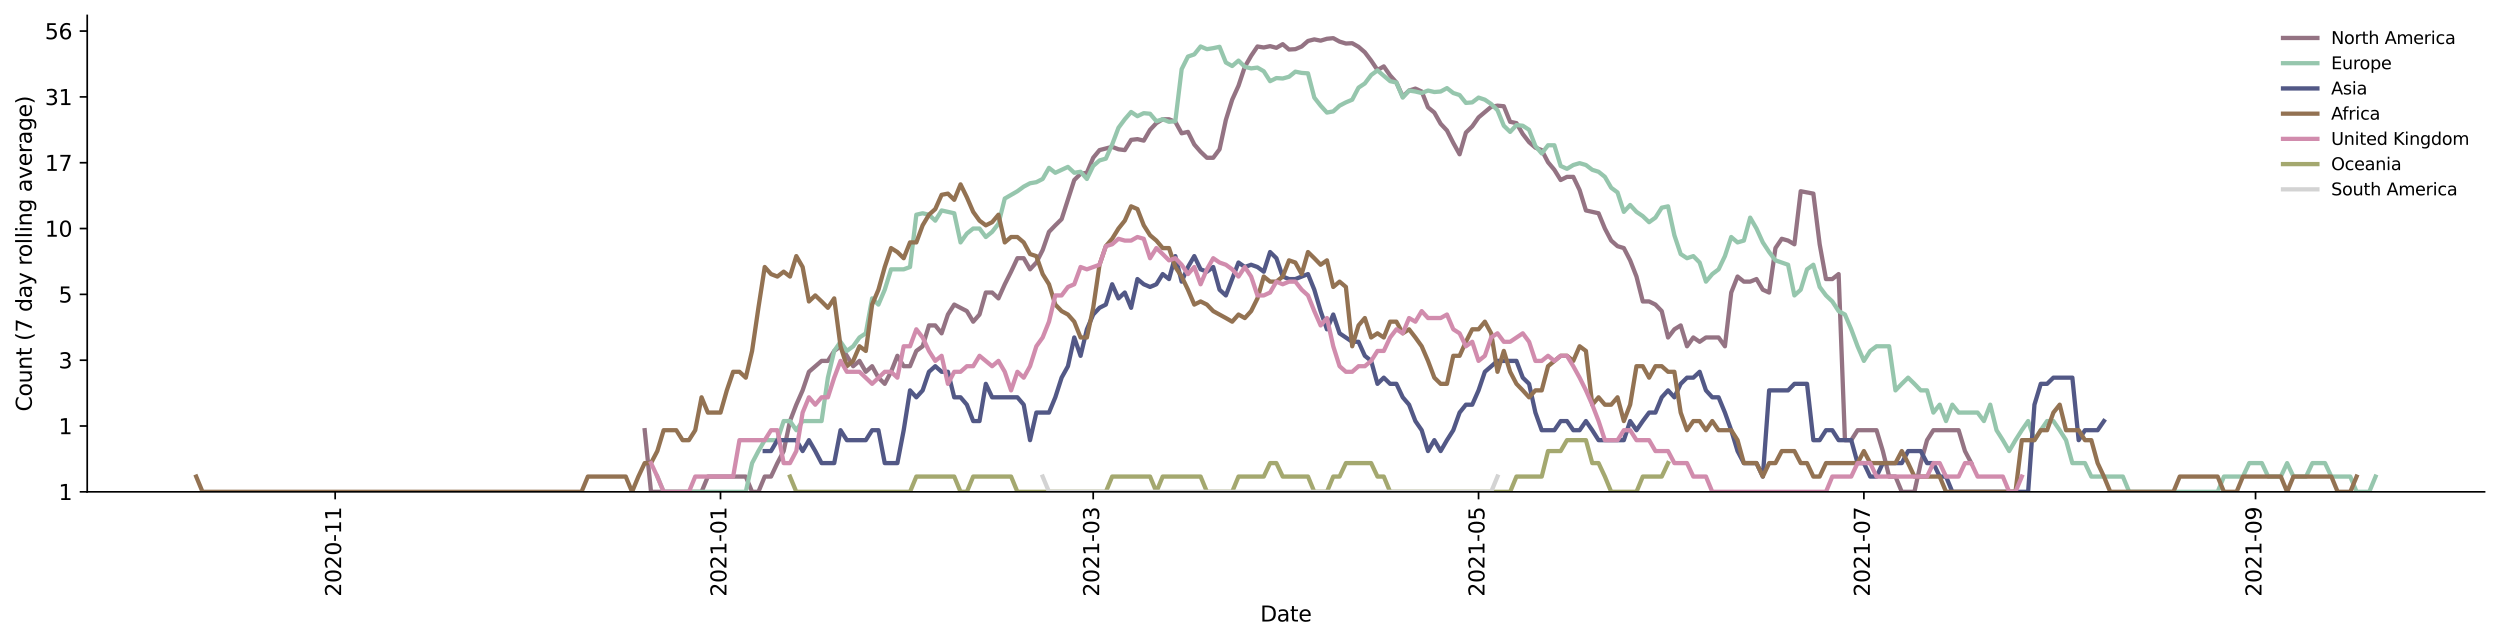 <?xml version="1.0" encoding="utf-8" standalone="no"?>
<!DOCTYPE svg PUBLIC "-//W3C//DTD SVG 1.1//EN"
  "http://www.w3.org/Graphics/SVG/1.1/DTD/svg11.dtd">
<svg height="298.621pt" version="1.1" viewBox="0 0 1163.803 298.621" width="1163.803pt" xmlns="http://www.w3.org/2000/svg" xmlns:xlink="http://www.w3.org/1999/xlink">
 <defs>
  <style type="text/css">*{stroke-linecap:butt;stroke-linejoin:round;}</style>
 </defs>
 <g id="figure_1">
  <g id="patch_1">
   <path d="M 0 298.621 
L 1163.803 298.621 
L 1163.803 0 
L 0 0 
z
" style="fill:#ffffff;"/>
  </g>
  <g id="axes_1">
   <g id="patch_2">
    <path d="M 40.603 228.96 
L 1156.603 228.96 
L 1156.603 7.2 
L 40.603 7.2 
z
" style="fill:#ffffff;"/>
   </g>
   <g id="matplotlib.axis_1">
    <g id="xtick_1">
     <g id="line2d_1">
      <defs>
       <path d="M 0 0 
L 0 3.5 
" id="m8bce913a69" style="stroke:#000000;stroke-width:0.8;"/>
      </defs>
      <g>
       <use style="stroke:#000000;stroke-width:0.8;" x="156.026" xlink:href="#m8bce913a69" y="228.96"/>
      </g>
     </g>
     <g id="text_1">
      <!-- 2020-11 -->
      <g transform="translate(158.785 277.743)rotate(-90)scale(0.1 -0.1)">
       <defs>
        <path d="M 1228 531 
L 3431 531 
L 3431 0 
L 469 0 
L 469 531 
Q 828 903 1448 1529 
Q 2069 2156 2228 2338 
Q 2531 2678 2651 2914 
Q 2772 3150 2772 3378 
Q 2772 3750 2511 3984 
Q 2250 4219 1831 4219 
Q 1534 4219 1204 4116 
Q 875 4013 500 3803 
L 500 4441 
Q 881 4594 1212 4672 
Q 1544 4750 1819 4750 
Q 2544 4750 2975 4387 
Q 3406 4025 3406 3419 
Q 3406 3131 3298 2873 
Q 3191 2616 2906 2266 
Q 2828 2175 2409 1742 
Q 1991 1309 1228 531 
z
" id="DejaVuSans-32" transform="scale(0.016)"/>
        <path d="M 2034 4250 
Q 1547 4250 1301 3770 
Q 1056 3291 1056 2328 
Q 1056 1369 1301 889 
Q 1547 409 2034 409 
Q 2525 409 2770 889 
Q 3016 1369 3016 2328 
Q 3016 3291 2770 3770 
Q 2525 4250 2034 4250 
z
M 2034 4750 
Q 2819 4750 3233 4129 
Q 3647 3509 3647 2328 
Q 3647 1150 3233 529 
Q 2819 -91 2034 -91 
Q 1250 -91 836 529 
Q 422 1150 422 2328 
Q 422 3509 836 4129 
Q 1250 4750 2034 4750 
z
" id="DejaVuSans-30" transform="scale(0.016)"/>
        <path d="M 313 2009 
L 1997 2009 
L 1997 1497 
L 313 1497 
L 313 2009 
z
" id="DejaVuSans-2d" transform="scale(0.016)"/>
        <path d="M 794 531 
L 1825 531 
L 1825 4091 
L 703 3866 
L 703 4441 
L 1819 4666 
L 2450 4666 
L 2450 531 
L 3481 531 
L 3481 0 
L 794 0 
L 794 531 
z
" id="DejaVuSans-31" transform="scale(0.016)"/>
       </defs>
       <use xlink:href="#DejaVuSans-32"/>
       <use x="63.623" xlink:href="#DejaVuSans-30"/>
       <use x="127.246" xlink:href="#DejaVuSans-32"/>
       <use x="190.869" xlink:href="#DejaVuSans-30"/>
       <use x="254.492" xlink:href="#DejaVuSans-2d"/>
       <use x="290.576" xlink:href="#DejaVuSans-31"/>
       <use x="354.199" xlink:href="#DejaVuSans-31"/>
      </g>
     </g>
    </g>
    <g id="xtick_2">
     <g id="line2d_2">
      <g>
       <use style="stroke:#000000;stroke-width:0.8;" x="335.409" xlink:href="#m8bce913a69" y="228.96"/>
      </g>
     </g>
     <g id="text_2">
      <!-- 2021-01 -->
      <g transform="translate(338.169 277.743)rotate(-90)scale(0.1 -0.1)">
       <use xlink:href="#DejaVuSans-32"/>
       <use x="63.623" xlink:href="#DejaVuSans-30"/>
       <use x="127.246" xlink:href="#DejaVuSans-32"/>
       <use x="190.869" xlink:href="#DejaVuSans-31"/>
       <use x="254.492" xlink:href="#DejaVuSans-2d"/>
       <use x="290.576" xlink:href="#DejaVuSans-30"/>
       <use x="354.199" xlink:href="#DejaVuSans-31"/>
      </g>
     </g>
    </g>
    <g id="xtick_3">
     <g id="line2d_3">
      <g>
       <use style="stroke:#000000;stroke-width:0.8;" x="508.911" xlink:href="#m8bce913a69" y="228.96"/>
      </g>
     </g>
     <g id="text_3">
      <!-- 2021-03 -->
      <g transform="translate(511.671 277.743)rotate(-90)scale(0.1 -0.1)">
       <defs>
        <path d="M 2597 2516 
Q 3050 2419 3304 2112 
Q 3559 1806 3559 1356 
Q 3559 666 3084 287 
Q 2609 -91 1734 -91 
Q 1441 -91 1130 -33 
Q 819 25 488 141 
L 488 750 
Q 750 597 1062 519 
Q 1375 441 1716 441 
Q 2309 441 2620 675 
Q 2931 909 2931 1356 
Q 2931 1769 2642 2001 
Q 2353 2234 1838 2234 
L 1294 2234 
L 1294 2753 
L 1863 2753 
Q 2328 2753 2575 2939 
Q 2822 3125 2822 3475 
Q 2822 3834 2567 4026 
Q 2313 4219 1838 4219 
Q 1578 4219 1281 4162 
Q 984 4106 628 3988 
L 628 4550 
Q 988 4650 1302 4700 
Q 1616 4750 1894 4750 
Q 2613 4750 3031 4423 
Q 3450 4097 3450 3541 
Q 3450 3153 3228 2886 
Q 3006 2619 2597 2516 
z
" id="DejaVuSans-33" transform="scale(0.016)"/>
       </defs>
       <use xlink:href="#DejaVuSans-32"/>
       <use x="63.623" xlink:href="#DejaVuSans-30"/>
       <use x="127.246" xlink:href="#DejaVuSans-32"/>
       <use x="190.869" xlink:href="#DejaVuSans-31"/>
       <use x="254.492" xlink:href="#DejaVuSans-2d"/>
       <use x="290.576" xlink:href="#DejaVuSans-30"/>
       <use x="354.199" xlink:href="#DejaVuSans-33"/>
      </g>
     </g>
    </g>
    <g id="xtick_4">
     <g id="line2d_4">
      <g>
       <use style="stroke:#000000;stroke-width:0.8;" x="688.295" xlink:href="#m8bce913a69" y="228.96"/>
      </g>
     </g>
     <g id="text_4">
      <!-- 2021-05 -->
      <g transform="translate(691.054 277.743)rotate(-90)scale(0.1 -0.1)">
       <defs>
        <path d="M 691 4666 
L 3169 4666 
L 3169 4134 
L 1269 4134 
L 1269 2991 
Q 1406 3038 1543 3061 
Q 1681 3084 1819 3084 
Q 2600 3084 3056 2656 
Q 3513 2228 3513 1497 
Q 3513 744 3044 326 
Q 2575 -91 1722 -91 
Q 1428 -91 1123 -41 
Q 819 9 494 109 
L 494 744 
Q 775 591 1075 516 
Q 1375 441 1709 441 
Q 2250 441 2565 725 
Q 2881 1009 2881 1497 
Q 2881 1984 2565 2268 
Q 2250 2553 1709 2553 
Q 1456 2553 1204 2497 
Q 953 2441 691 2322 
L 691 4666 
z
" id="DejaVuSans-35" transform="scale(0.016)"/>
       </defs>
       <use xlink:href="#DejaVuSans-32"/>
       <use x="63.623" xlink:href="#DejaVuSans-30"/>
       <use x="127.246" xlink:href="#DejaVuSans-32"/>
       <use x="190.869" xlink:href="#DejaVuSans-31"/>
       <use x="254.492" xlink:href="#DejaVuSans-2d"/>
       <use x="290.576" xlink:href="#DejaVuSans-30"/>
       <use x="354.199" xlink:href="#DejaVuSans-35"/>
      </g>
     </g>
    </g>
    <g id="xtick_5">
     <g id="line2d_5">
      <g>
       <use style="stroke:#000000;stroke-width:0.8;" x="867.678" xlink:href="#m8bce913a69" y="228.96"/>
      </g>
     </g>
     <g id="text_5">
      <!-- 2021-07 -->
      <g transform="translate(870.438 277.743)rotate(-90)scale(0.1 -0.1)">
       <defs>
        <path d="M 525 4666 
L 3525 4666 
L 3525 4397 
L 1831 0 
L 1172 0 
L 2766 4134 
L 525 4134 
L 525 4666 
z
" id="DejaVuSans-37" transform="scale(0.016)"/>
       </defs>
       <use xlink:href="#DejaVuSans-32"/>
       <use x="63.623" xlink:href="#DejaVuSans-30"/>
       <use x="127.246" xlink:href="#DejaVuSans-32"/>
       <use x="190.869" xlink:href="#DejaVuSans-31"/>
       <use x="254.492" xlink:href="#DejaVuSans-2d"/>
       <use x="290.576" xlink:href="#DejaVuSans-30"/>
       <use x="354.199" xlink:href="#DejaVuSans-37"/>
      </g>
     </g>
    </g>
    <g id="xtick_6">
     <g id="line2d_6">
      <g>
       <use style="stroke:#000000;stroke-width:0.8;" x="1050.002" xlink:href="#m8bce913a69" y="228.96"/>
      </g>
     </g>
     <g id="text_6">
      <!-- 2021-09 -->
      <g transform="translate(1052.762 277.743)rotate(-90)scale(0.1 -0.1)">
       <defs>
        <path d="M 703 97 
L 703 672 
Q 941 559 1184 500 
Q 1428 441 1663 441 
Q 2288 441 2617 861 
Q 2947 1281 2994 2138 
Q 2813 1869 2534 1725 
Q 2256 1581 1919 1581 
Q 1219 1581 811 2004 
Q 403 2428 403 3163 
Q 403 3881 828 4315 
Q 1253 4750 1959 4750 
Q 2769 4750 3195 4129 
Q 3622 3509 3622 2328 
Q 3622 1225 3098 567 
Q 2575 -91 1691 -91 
Q 1453 -91 1209 -44 
Q 966 3 703 97 
z
M 1959 2075 
Q 2384 2075 2632 2365 
Q 2881 2656 2881 3163 
Q 2881 3666 2632 3958 
Q 2384 4250 1959 4250 
Q 1534 4250 1286 3958 
Q 1038 3666 1038 3163 
Q 1038 2656 1286 2365 
Q 1534 2075 1959 2075 
z
" id="DejaVuSans-39" transform="scale(0.016)"/>
       </defs>
       <use xlink:href="#DejaVuSans-32"/>
       <use x="63.623" xlink:href="#DejaVuSans-30"/>
       <use x="127.246" xlink:href="#DejaVuSans-32"/>
       <use x="190.869" xlink:href="#DejaVuSans-31"/>
       <use x="254.492" xlink:href="#DejaVuSans-2d"/>
       <use x="290.576" xlink:href="#DejaVuSans-30"/>
       <use x="354.199" xlink:href="#DejaVuSans-39"/>
      </g>
     </g>
    </g>
    <g id="text_7">
     <!-- Date -->
     <g transform="translate(586.652 289.341)scale(0.1 -0.1)">
      <defs>
       <path d="M 1259 4147 
L 1259 519 
L 2022 519 
Q 2988 519 3436 956 
Q 3884 1394 3884 2338 
Q 3884 3275 3436 3711 
Q 2988 4147 2022 4147 
L 1259 4147 
z
M 628 4666 
L 1925 4666 
Q 3281 4666 3915 4102 
Q 4550 3538 4550 2338 
Q 4550 1131 3912 565 
Q 3275 0 1925 0 
L 628 0 
L 628 4666 
z
" id="DejaVuSans-44" transform="scale(0.016)"/>
       <path d="M 2194 1759 
Q 1497 1759 1228 1600 
Q 959 1441 959 1056 
Q 959 750 1161 570 
Q 1363 391 1709 391 
Q 2188 391 2477 730 
Q 2766 1069 2766 1631 
L 2766 1759 
L 2194 1759 
z
M 3341 1997 
L 3341 0 
L 2766 0 
L 2766 531 
Q 2569 213 2275 61 
Q 1981 -91 1556 -91 
Q 1019 -91 701 211 
Q 384 513 384 1019 
Q 384 1609 779 1909 
Q 1175 2209 1959 2209 
L 2766 2209 
L 2766 2266 
Q 2766 2663 2505 2880 
Q 2244 3097 1772 3097 
Q 1472 3097 1187 3025 
Q 903 2953 641 2809 
L 641 3341 
Q 956 3463 1253 3523 
Q 1550 3584 1831 3584 
Q 2591 3584 2966 3190 
Q 3341 2797 3341 1997 
z
" id="DejaVuSans-61" transform="scale(0.016)"/>
       <path d="M 1172 4494 
L 1172 3500 
L 2356 3500 
L 2356 3053 
L 1172 3053 
L 1172 1153 
Q 1172 725 1289 603 
Q 1406 481 1766 481 
L 2356 481 
L 2356 0 
L 1766 0 
Q 1100 0 847 248 
Q 594 497 594 1153 
L 594 3053 
L 172 3053 
L 172 3500 
L 594 3500 
L 594 4494 
L 1172 4494 
z
" id="DejaVuSans-74" transform="scale(0.016)"/>
       <path d="M 3597 1894 
L 3597 1613 
L 953 1613 
Q 991 1019 1311 708 
Q 1631 397 2203 397 
Q 2534 397 2845 478 
Q 3156 559 3463 722 
L 3463 178 
Q 3153 47 2828 -22 
Q 2503 -91 2169 -91 
Q 1331 -91 842 396 
Q 353 884 353 1716 
Q 353 2575 817 3079 
Q 1281 3584 2069 3584 
Q 2775 3584 3186 3129 
Q 3597 2675 3597 1894 
z
M 3022 2063 
Q 3016 2534 2758 2815 
Q 2500 3097 2075 3097 
Q 1594 3097 1305 2825 
Q 1016 2553 972 2059 
L 3022 2063 
z
" id="DejaVuSans-65" transform="scale(0.016)"/>
      </defs>
      <use xlink:href="#DejaVuSans-44"/>
      <use x="77.002" xlink:href="#DejaVuSans-61"/>
      <use x="138.281" xlink:href="#DejaVuSans-74"/>
      <use x="177.49" xlink:href="#DejaVuSans-65"/>
     </g>
    </g>
   </g>
   <g id="matplotlib.axis_2">
    <g id="ytick_1">
     <g id="line2d_7">
      <defs>
       <path d="M 0 0 
L -3.5 0 
" id="m70518e800c" style="stroke:#000000;stroke-width:0.8;"/>
      </defs>
      <g>
       <use style="stroke:#000000;stroke-width:0.8;" x="40.603" xlink:href="#m70518e800c" y="228.96"/>
      </g>
     </g>
     <g id="text_8">
      <!-- 1 -->
      <g transform="translate(27.241 232.759)scale(0.1 -0.1)">
       <use xlink:href="#DejaVuSans-31"/>
      </g>
     </g>
    </g>
    <g id="ytick_2">
     <g id="line2d_8">
      <g>
       <use style="stroke:#000000;stroke-width:0.8;" x="40.603" xlink:href="#m70518e800c" y="198.318"/>
      </g>
     </g>
     <g id="text_9">
      <!-- 1 -->
      <g transform="translate(27.241 202.117)scale(0.1 -0.1)">
       <use xlink:href="#DejaVuSans-31"/>
      </g>
     </g>
    </g>
    <g id="ytick_3">
     <g id="line2d_9">
      <g>
       <use style="stroke:#000000;stroke-width:0.8;" x="40.603" xlink:href="#m70518e800c" y="167.675"/>
      </g>
     </g>
     <g id="text_10">
      <!-- 3 -->
      <g transform="translate(27.241 171.474)scale(0.1 -0.1)">
       <use xlink:href="#DejaVuSans-33"/>
      </g>
     </g>
    </g>
    <g id="ytick_4">
     <g id="line2d_10">
      <g>
       <use style="stroke:#000000;stroke-width:0.8;" x="40.603" xlink:href="#m70518e800c" y="137.033"/>
      </g>
     </g>
     <g id="text_11">
      <!-- 5 -->
      <g transform="translate(27.241 140.832)scale(0.1 -0.1)">
       <use xlink:href="#DejaVuSans-35"/>
      </g>
     </g>
    </g>
    <g id="ytick_5">
     <g id="line2d_11">
      <g>
       <use style="stroke:#000000;stroke-width:0.8;" x="40.603" xlink:href="#m70518e800c" y="106.39"/>
      </g>
     </g>
     <g id="text_12">
      <!-- 10 -->
      <g transform="translate(20.878 110.19)scale(0.1 -0.1)">
       <use xlink:href="#DejaVuSans-31"/>
       <use x="63.623" xlink:href="#DejaVuSans-30"/>
      </g>
     </g>
    </g>
    <g id="ytick_6">
     <g id="line2d_12">
      <g>
       <use style="stroke:#000000;stroke-width:0.8;" x="40.603" xlink:href="#m70518e800c" y="75.748"/>
      </g>
     </g>
     <g id="text_13">
      <!-- 17 -->
      <g transform="translate(20.878 79.547)scale(0.1 -0.1)">
       <use xlink:href="#DejaVuSans-31"/>
       <use x="63.623" xlink:href="#DejaVuSans-37"/>
      </g>
     </g>
    </g>
    <g id="ytick_7">
     <g id="line2d_13">
      <g>
       <use style="stroke:#000000;stroke-width:0.8;" x="40.603" xlink:href="#m70518e800c" y="45.106"/>
      </g>
     </g>
     <g id="text_14">
      <!-- 31 -->
      <g transform="translate(20.878 48.905)scale(0.1 -0.1)">
       <use xlink:href="#DejaVuSans-33"/>
       <use x="63.623" xlink:href="#DejaVuSans-31"/>
      </g>
     </g>
    </g>
    <g id="ytick_8">
     <g id="line2d_14">
      <g>
       <use style="stroke:#000000;stroke-width:0.8;" x="40.603" xlink:href="#m70518e800c" y="14.463"/>
      </g>
     </g>
     <g id="text_15">
      <!-- 56 -->
      <g transform="translate(20.878 18.263)scale(0.1 -0.1)">
       <defs>
        <path d="M 2113 2584 
Q 1688 2584 1439 2293 
Q 1191 2003 1191 1497 
Q 1191 994 1439 701 
Q 1688 409 2113 409 
Q 2538 409 2786 701 
Q 3034 994 3034 1497 
Q 3034 2003 2786 2293 
Q 2538 2584 2113 2584 
z
M 3366 4563 
L 3366 3988 
Q 3128 4100 2886 4159 
Q 2644 4219 2406 4219 
Q 1781 4219 1451 3797 
Q 1122 3375 1075 2522 
Q 1259 2794 1537 2939 
Q 1816 3084 2150 3084 
Q 2853 3084 3261 2657 
Q 3669 2231 3669 1497 
Q 3669 778 3244 343 
Q 2819 -91 2113 -91 
Q 1303 -91 875 529 
Q 447 1150 447 2328 
Q 447 3434 972 4092 
Q 1497 4750 2381 4750 
Q 2619 4750 2861 4703 
Q 3103 4656 3366 4563 
z
" id="DejaVuSans-36" transform="scale(0.016)"/>
       </defs>
       <use xlink:href="#DejaVuSans-35"/>
       <use x="63.623" xlink:href="#DejaVuSans-36"/>
      </g>
     </g>
    </g>
    <g id="text_16">
     <!-- Count (7 day rolling average) -->
     <g transform="translate(14.798 191.548)rotate(-90)scale(0.1 -0.1)">
      <defs>
       <path d="M 4122 4306 
L 4122 3641 
Q 3803 3938 3442 4084 
Q 3081 4231 2675 4231 
Q 1875 4231 1450 3742 
Q 1025 3253 1025 2328 
Q 1025 1406 1450 917 
Q 1875 428 2675 428 
Q 3081 428 3442 575 
Q 3803 722 4122 1019 
L 4122 359 
Q 3791 134 3420 21 
Q 3050 -91 2638 -91 
Q 1578 -91 968 557 
Q 359 1206 359 2328 
Q 359 3453 968 4101 
Q 1578 4750 2638 4750 
Q 3056 4750 3426 4639 
Q 3797 4528 4122 4306 
z
" id="DejaVuSans-43" transform="scale(0.016)"/>
       <path d="M 1959 3097 
Q 1497 3097 1228 2736 
Q 959 2375 959 1747 
Q 959 1119 1226 758 
Q 1494 397 1959 397 
Q 2419 397 2687 759 
Q 2956 1122 2956 1747 
Q 2956 2369 2687 2733 
Q 2419 3097 1959 3097 
z
M 1959 3584 
Q 2709 3584 3137 3096 
Q 3566 2609 3566 1747 
Q 3566 888 3137 398 
Q 2709 -91 1959 -91 
Q 1206 -91 779 398 
Q 353 888 353 1747 
Q 353 2609 779 3096 
Q 1206 3584 1959 3584 
z
" id="DejaVuSans-6f" transform="scale(0.016)"/>
       <path d="M 544 1381 
L 544 3500 
L 1119 3500 
L 1119 1403 
Q 1119 906 1312 657 
Q 1506 409 1894 409 
Q 2359 409 2629 706 
Q 2900 1003 2900 1516 
L 2900 3500 
L 3475 3500 
L 3475 0 
L 2900 0 
L 2900 538 
Q 2691 219 2414 64 
Q 2138 -91 1772 -91 
Q 1169 -91 856 284 
Q 544 659 544 1381 
z
M 1991 3584 
L 1991 3584 
z
" id="DejaVuSans-75" transform="scale(0.016)"/>
       <path d="M 3513 2113 
L 3513 0 
L 2938 0 
L 2938 2094 
Q 2938 2591 2744 2837 
Q 2550 3084 2163 3084 
Q 1697 3084 1428 2787 
Q 1159 2491 1159 1978 
L 1159 0 
L 581 0 
L 581 3500 
L 1159 3500 
L 1159 2956 
Q 1366 3272 1645 3428 
Q 1925 3584 2291 3584 
Q 2894 3584 3203 3211 
Q 3513 2838 3513 2113 
z
" id="DejaVuSans-6e" transform="scale(0.016)"/>
       <path id="DejaVuSans-20" transform="scale(0.016)"/>
       <path d="M 1984 4856 
Q 1566 4138 1362 3434 
Q 1159 2731 1159 2009 
Q 1159 1288 1364 580 
Q 1569 -128 1984 -844 
L 1484 -844 
Q 1016 -109 783 600 
Q 550 1309 550 2009 
Q 550 2706 781 3412 
Q 1013 4119 1484 4856 
L 1984 4856 
z
" id="DejaVuSans-28" transform="scale(0.016)"/>
       <path d="M 2906 2969 
L 2906 4863 
L 3481 4863 
L 3481 0 
L 2906 0 
L 2906 525 
Q 2725 213 2448 61 
Q 2172 -91 1784 -91 
Q 1150 -91 751 415 
Q 353 922 353 1747 
Q 353 2572 751 3078 
Q 1150 3584 1784 3584 
Q 2172 3584 2448 3432 
Q 2725 3281 2906 2969 
z
M 947 1747 
Q 947 1113 1208 752 
Q 1469 391 1925 391 
Q 2381 391 2643 752 
Q 2906 1113 2906 1747 
Q 2906 2381 2643 2742 
Q 2381 3103 1925 3103 
Q 1469 3103 1208 2742 
Q 947 2381 947 1747 
z
" id="DejaVuSans-64" transform="scale(0.016)"/>
       <path d="M 2059 -325 
Q 1816 -950 1584 -1140 
Q 1353 -1331 966 -1331 
L 506 -1331 
L 506 -850 
L 844 -850 
Q 1081 -850 1212 -737 
Q 1344 -625 1503 -206 
L 1606 56 
L 191 3500 
L 800 3500 
L 1894 763 
L 2988 3500 
L 3597 3500 
L 2059 -325 
z
" id="DejaVuSans-79" transform="scale(0.016)"/>
       <path d="M 2631 2963 
Q 2534 3019 2420 3045 
Q 2306 3072 2169 3072 
Q 1681 3072 1420 2755 
Q 1159 2438 1159 1844 
L 1159 0 
L 581 0 
L 581 3500 
L 1159 3500 
L 1159 2956 
Q 1341 3275 1631 3429 
Q 1922 3584 2338 3584 
Q 2397 3584 2469 3576 
Q 2541 3569 2628 3553 
L 2631 2963 
z
" id="DejaVuSans-72" transform="scale(0.016)"/>
       <path d="M 603 4863 
L 1178 4863 
L 1178 0 
L 603 0 
L 603 4863 
z
" id="DejaVuSans-6c" transform="scale(0.016)"/>
       <path d="M 603 3500 
L 1178 3500 
L 1178 0 
L 603 0 
L 603 3500 
z
M 603 4863 
L 1178 4863 
L 1178 4134 
L 603 4134 
L 603 4863 
z
" id="DejaVuSans-69" transform="scale(0.016)"/>
       <path d="M 2906 1791 
Q 2906 2416 2648 2759 
Q 2391 3103 1925 3103 
Q 1463 3103 1205 2759 
Q 947 2416 947 1791 
Q 947 1169 1205 825 
Q 1463 481 1925 481 
Q 2391 481 2648 825 
Q 2906 1169 2906 1791 
z
M 3481 434 
Q 3481 -459 3084 -895 
Q 2688 -1331 1869 -1331 
Q 1566 -1331 1297 -1286 
Q 1028 -1241 775 -1147 
L 775 -588 
Q 1028 -725 1275 -790 
Q 1522 -856 1778 -856 
Q 2344 -856 2625 -561 
Q 2906 -266 2906 331 
L 2906 616 
Q 2728 306 2450 153 
Q 2172 0 1784 0 
Q 1141 0 747 490 
Q 353 981 353 1791 
Q 353 2603 747 3093 
Q 1141 3584 1784 3584 
Q 2172 3584 2450 3431 
Q 2728 3278 2906 2969 
L 2906 3500 
L 3481 3500 
L 3481 434 
z
" id="DejaVuSans-67" transform="scale(0.016)"/>
       <path d="M 191 3500 
L 800 3500 
L 1894 563 
L 2988 3500 
L 3597 3500 
L 2284 0 
L 1503 0 
L 191 3500 
z
" id="DejaVuSans-76" transform="scale(0.016)"/>
       <path d="M 513 4856 
L 1013 4856 
Q 1481 4119 1714 3412 
Q 1947 2706 1947 2009 
Q 1947 1309 1714 600 
Q 1481 -109 1013 -844 
L 513 -844 
Q 928 -128 1133 580 
Q 1338 1288 1338 2009 
Q 1338 2731 1133 3434 
Q 928 4138 513 4856 
z
" id="DejaVuSans-29" transform="scale(0.016)"/>
      </defs>
      <use xlink:href="#DejaVuSans-43"/>
      <use x="69.824" xlink:href="#DejaVuSans-6f"/>
      <use x="131.006" xlink:href="#DejaVuSans-75"/>
      <use x="194.385" xlink:href="#DejaVuSans-6e"/>
      <use x="257.764" xlink:href="#DejaVuSans-74"/>
      <use x="296.973" xlink:href="#DejaVuSans-20"/>
      <use x="328.76" xlink:href="#DejaVuSans-28"/>
      <use x="367.773" xlink:href="#DejaVuSans-37"/>
      <use x="431.396" xlink:href="#DejaVuSans-20"/>
      <use x="463.184" xlink:href="#DejaVuSans-64"/>
      <use x="526.66" xlink:href="#DejaVuSans-61"/>
      <use x="587.939" xlink:href="#DejaVuSans-79"/>
      <use x="647.119" xlink:href="#DejaVuSans-20"/>
      <use x="678.906" xlink:href="#DejaVuSans-72"/>
      <use x="717.77" xlink:href="#DejaVuSans-6f"/>
      <use x="778.951" xlink:href="#DejaVuSans-6c"/>
      <use x="806.734" xlink:href="#DejaVuSans-6c"/>
      <use x="834.518" xlink:href="#DejaVuSans-69"/>
      <use x="862.301" xlink:href="#DejaVuSans-6e"/>
      <use x="925.68" xlink:href="#DejaVuSans-67"/>
      <use x="989.156" xlink:href="#DejaVuSans-20"/>
      <use x="1020.943" xlink:href="#DejaVuSans-61"/>
      <use x="1082.223" xlink:href="#DejaVuSans-76"/>
      <use x="1141.402" xlink:href="#DejaVuSans-65"/>
      <use x="1202.926" xlink:href="#DejaVuSans-72"/>
      <use x="1244.039" xlink:href="#DejaVuSans-61"/>
      <use x="1305.318" xlink:href="#DejaVuSans-67"/>
      <use x="1368.795" xlink:href="#DejaVuSans-65"/>
      <use x="1430.318" xlink:href="#DejaVuSans-29"/>
     </g>
    </g>
   </g>
   <g id="line2d_15">
    <path clip-path="url(#padee391450)" d="M 300.121 200.269 
L 303.062 228.96 
L 326.587 228.96 
L 329.528 221.852 
L 347.172 221.852 
L 350.113 228.96 
L 353.054 228.96 
L 355.994 221.852 
L 358.935 221.852 
L 361.876 215.582 
L 364.817 209.974 
L 367.757 196.008 
L 370.698 188.39 
L 373.639 181.728 
L 376.579 173.077 
L 382.461 168.003 
L 385.402 168.003 
L 388.342 163.371 
L 391.283 161.198 
L 394.224 165.637 
L 397.164 170.479 
L 400.105 168.003 
L 403.046 173.077 
L 405.987 170.479 
L 408.927 175.807 
L 411.868 178.685 
L 414.809 173.077 
L 417.749 165.637 
L 420.69 170.479 
L 423.631 170.479 
L 426.572 163.371 
L 429.512 161.198 
L 432.453 151.493 
L 435.394 151.493 
L 438.334 155.166 
L 441.275 146.42 
L 444.216 141.788 
L 450.097 144.831 
L 453.038 149.748 
L 455.979 146.42 
L 458.919 136.18 
L 461.86 136.18 
L 464.801 138.91 
L 467.741 132.33 
L 470.682 126.474 
L 473.623 120.205 
L 476.564 120.205 
L 479.504 125.377 
L 482.445 122.214 
L 485.386 116.401 
L 488.326 107.934 
L 491.267 104.891 
L 494.208 102.013 
L 500.089 83.803 
L 503.03 80.898 
L 505.971 80.429 
L 508.911 73.438 
L 511.852 69.875 
L 517.734 68.365 
L 520.674 69.493 
L 523.615 69.875 
L 526.556 65.116 
L 529.496 64.767 
L 532.437 65.467 
L 535.378 60.426 
L 538.319 57.312 
L 541.259 55.527 
L 544.2 55.527 
L 547.141 56.71 
L 550.081 62.054 
L 553.022 61.396 
L 555.963 67.26 
L 558.904 70.646 
L 561.844 73.438 
L 564.785 73.438 
L 567.726 69.493 
L 570.666 55.821 
L 573.607 46.41 
L 576.548 39.922 
L 579.489 31.097 
L 582.429 25.99 
L 585.37 21.639 
L 588.311 22.105 
L 591.251 21.484 
L 594.192 22.261 
L 597.133 20.566 
L 600.073 23.05 
L 603.014 22.891 
L 605.955 21.639 
L 608.896 19.071 
L 611.836 18.339 
L 614.777 18.924 
L 617.718 18.049 
L 620.658 17.76 
L 623.599 19.367 
L 626.54 20.264 
L 629.481 20.113 
L 632.421 21.793 
L 635.362 24.336 
L 638.303 28.219 
L 641.243 32.596 
L 644.184 30.912 
L 647.125 35.127 
L 650.066 38.416 
L 653.006 44.952 
L 655.947 42.15 
L 658.888 41.247 
L 661.828 42.607 
L 664.769 49.977 
L 667.71 52.404 
L 670.651 57.615 
L 673.591 60.747 
L 676.532 66.535 
L 679.473 71.825 
L 682.413 61.724 
L 685.354 58.846 
L 688.295 54.657 
L 694.176 49.715 
L 697.117 49.193 
L 700.058 49.453 
L 702.998 56.71 
L 705.939 57.312 
L 708.88 62.385 
L 711.821 66.177 
L 714.761 68.738 
L 717.702 69.875 
L 720.643 75.526 
L 723.583 79.047 
L 726.524 83.803 
L 729.465 82.331 
L 732.405 82.331 
L 735.346 88.48 
L 738.287 97.968 
L 744.168 99.282 
L 747.109 106.39 
L 750.05 111.999 
L 752.99 114.596 
L 755.931 115.491 
L 758.872 121.2 
L 761.813 128.74 
L 764.753 140.33 
L 767.694 140.33 
L 770.635 141.788 
L 773.575 144.831 
L 776.516 157.102 
L 779.457 153.298 
L 782.398 151.493 
L 785.338 161.198 
L 788.279 157.102 
L 791.22 159.111 
L 794.16 157.102 
L 800.042 157.102 
L 802.983 161.198 
L 805.923 136.18 
L 808.864 128.74 
L 811.805 131.106 
L 814.745 131.106 
L 817.686 129.91 
L 820.627 134.865 
L 823.568 136.18 
L 826.508 115.491 
L 829.449 111.161 
L 832.39 111.999 
L 835.33 113.716 
L 838.271 89.026 
L 844.153 90.135 
L 847.093 113.716 
L 850.034 129.91 
L 852.975 129.91 
L 855.915 127.595 
L 858.856 204.9 
L 861.797 204.9 
L 864.738 200.269 
L 873.56 200.269 
L 876.5 209.974 
L 879.441 221.852 
L 882.382 221.852 
L 885.322 228.96 
L 891.204 228.96 
L 894.145 215.582 
L 897.085 204.9 
L 900.026 200.269 
L 911.789 200.269 
L 914.73 209.974 
L 917.67 215.582 
L 917.67 215.582 
" style="fill:none;stroke:#947383;stroke-linecap:square;stroke-width:2;"/>
   </g>
   <g id="line2d_16">
    <path clip-path="url(#padee391450)" d="M 306.002 221.852 
L 308.943 228.96 
L 347.172 228.96 
L 350.113 215.582 
L 353.054 209.974 
L 355.994 204.9 
L 361.876 204.9 
L 364.817 196.008 
L 367.757 196.008 
L 370.698 200.269 
L 373.639 196.008 
L 382.461 196.008 
L 385.402 175.807 
L 388.342 163.371 
L 391.283 159.111 
L 394.224 163.371 
L 397.164 161.198 
L 400.105 157.102 
L 403.046 155.166 
L 405.987 138.91 
L 408.927 141.788 
L 411.868 134.865 
L 414.809 125.377 
L 420.69 125.377 
L 423.631 124.301 
L 426.572 99.952 
L 429.512 99.282 
L 432.453 99.952 
L 435.394 102.718 
L 438.334 97.968 
L 444.216 99.282 
L 447.156 112.851 
L 450.097 108.722 
L 453.038 106.39 
L 455.979 106.39 
L 458.919 110.335 
L 461.86 107.934 
L 464.801 104.157 
L 467.741 92.424 
L 473.623 89.026 
L 476.564 86.875 
L 479.504 85.316 
L 482.445 84.807 
L 485.386 83.307 
L 488.326 78.144 
L 491.267 80.429 
L 497.149 77.699 
L 500.089 80.429 
L 503.03 79.965 
L 505.971 83.307 
L 508.911 77.257 
L 511.852 74.681 
L 514.793 73.849 
L 517.734 67.26 
L 520.674 59.472 
L 523.615 55.527 
L 526.556 52.128 
L 529.496 54.085 
L 532.437 52.68 
L 535.378 52.958 
L 538.319 56.412 
L 541.259 55.527 
L 544.2 56.71 
L 547.141 56.412 
L 550.081 32.217 
L 553.022 26.327 
L 555.963 25.322 
L 558.904 21.639 
L 561.844 22.891 
L 564.785 22.418 
L 567.726 21.793 
L 570.666 29.101 
L 573.607 30.728 
L 576.548 28.219 
L 579.489 31.097 
L 582.429 31.841 
L 585.37 31.468 
L 588.311 33.17 
L 591.251 37.784 
L 594.192 36.337 
L 597.133 36.541 
L 600.073 35.728 
L 603.014 33.362 
L 605.955 33.944 
L 608.896 34.139 
L 611.836 45.434 
L 614.777 49.193 
L 617.718 52.404 
L 620.658 51.855 
L 623.599 49.193 
L 626.54 47.657 
L 629.481 46.41 
L 632.421 40.802 
L 635.362 38.842 
L 638.303 34.928 
L 641.243 32.787 
L 647.125 37.784 
L 650.066 38.416 
L 653.006 45.434 
L 655.947 42.15 
L 658.888 42.607 
L 661.828 43.299 
L 664.769 42.15 
L 667.71 42.836 
L 670.651 42.607 
L 673.591 41.024 
L 676.532 43.299 
L 679.473 44.237 
L 682.413 47.91 
L 685.354 47.657 
L 688.295 45.434 
L 691.236 46.41 
L 694.176 48.419 
L 697.117 51.312 
L 700.058 58.536 
L 702.998 61.396 
L 705.939 58.227 
L 708.88 58.536 
L 711.821 60.426 
L 714.761 67.994 
L 717.702 71.429 
L 720.643 67.625 
L 723.583 67.625 
L 726.524 77.257 
L 729.465 78.594 
L 732.405 76.819 
L 735.346 75.954 
L 738.287 76.819 
L 741.228 79.047 
L 744.168 79.965 
L 747.109 82.331 
L 750.05 87.404 
L 752.99 89.577 
L 755.931 98.621 
L 758.872 95.433 
L 761.813 98.621 
L 764.753 100.63 
L 767.694 103.432 
L 770.635 101.317 
L 773.575 96.685 
L 776.516 96.055 
L 779.457 109.523 
L 782.398 118.269 
L 785.338 120.205 
L 788.279 119.228 
L 791.22 122.214 
L 794.16 131.106 
L 797.101 127.595 
L 800.042 125.377 
L 802.983 119.228 
L 805.923 110.335 
L 808.864 112.851 
L 811.805 111.999 
L 814.745 101.317 
L 817.686 106.39 
L 820.627 112.851 
L 823.568 117.327 
L 826.508 121.2 
L 832.39 123.247 
L 835.33 137.527 
L 838.271 134.865 
L 841.212 125.377 
L 844.153 123.247 
L 847.093 133.582 
L 850.034 137.527 
L 852.975 140.33 
L 855.915 144.831 
L 858.856 146.42 
L 861.797 153.298 
L 864.738 161.198 
L 867.678 168.003 
L 870.619 163.371 
L 873.56 161.198 
L 879.441 161.198 
L 882.382 181.728 
L 885.322 178.685 
L 888.263 175.807 
L 891.204 178.685 
L 894.145 181.728 
L 897.085 181.728 
L 900.026 192.063 
L 902.967 188.39 
L 905.907 196.008 
L 908.848 188.39 
L 911.789 192.063 
L 920.611 192.063 
L 923.552 196.008 
L 926.492 188.39 
L 929.433 200.269 
L 932.374 204.9 
L 935.315 209.974 
L 938.255 204.9 
L 941.196 200.269 
L 944.137 196.008 
L 947.077 204.9 
L 950.018 200.269 
L 952.959 196.008 
L 955.9 196.008 
L 958.84 200.269 
L 961.781 204.9 
L 964.722 215.582 
L 970.603 215.582 
L 973.544 221.852 
L 988.247 221.852 
L 991.188 228.96 
L 1032.358 228.96 
L 1035.299 221.852 
L 1044.121 221.852 
L 1047.062 215.582 
L 1052.943 215.582 
L 1055.884 221.852 
L 1061.765 221.852 
L 1064.706 215.582 
L 1067.647 221.852 
L 1073.528 221.852 
L 1076.469 215.582 
L 1082.35 215.582 
L 1085.291 221.852 
L 1094.113 221.852 
L 1097.054 228.96 
L 1102.935 228.96 
L 1105.876 221.852 
L 1105.876 221.852 
" style="fill:none;stroke:#96c6ad;stroke-linecap:square;stroke-width:2;"/>
   </g>
   <g id="line2d_17">
    <path clip-path="url(#padee391450)" d="M 355.994 209.974 
L 358.935 209.974 
L 361.876 204.9 
L 370.698 204.9 
L 373.639 209.974 
L 376.579 204.9 
L 379.52 209.974 
L 382.461 215.582 
L 388.342 215.582 
L 391.283 200.269 
L 394.224 204.9 
L 403.046 204.9 
L 405.987 200.269 
L 408.927 200.269 
L 411.868 215.582 
L 417.749 215.582 
L 420.69 200.269 
L 423.631 181.728 
L 426.572 184.955 
L 429.512 181.728 
L 432.453 173.077 
L 435.394 170.479 
L 438.334 173.077 
L 441.275 173.077 
L 444.216 184.955 
L 447.156 184.955 
L 450.097 188.39 
L 453.038 196.008 
L 455.979 196.008 
L 458.919 178.685 
L 461.86 184.955 
L 473.623 184.955 
L 476.564 188.39 
L 479.504 204.9 
L 482.445 192.063 
L 488.326 192.063 
L 491.267 184.955 
L 494.208 175.807 
L 497.149 170.479 
L 500.089 157.102 
L 503.03 165.637 
L 505.971 153.298 
L 508.911 146.42 
L 511.852 143.288 
L 514.793 141.788 
L 517.734 132.33 
L 520.674 138.91 
L 523.615 136.18 
L 526.556 143.288 
L 529.496 129.91 
L 532.437 132.33 
L 535.378 133.582 
L 538.319 132.33 
L 541.259 127.595 
L 544.2 129.91 
L 547.141 119.228 
L 550.081 131.106 
L 553.022 124.301 
L 555.963 119.228 
L 558.904 125.377 
L 561.844 126.474 
L 564.785 124.301 
L 567.726 134.865 
L 570.666 137.527 
L 576.548 122.214 
L 579.489 124.301 
L 582.429 123.247 
L 585.37 124.301 
L 588.311 126.474 
L 591.251 117.327 
L 594.192 120.205 
L 597.133 128.74 
L 600.073 129.91 
L 603.014 129.91 
L 608.896 127.595 
L 611.836 134.865 
L 614.777 144.831 
L 617.718 153.298 
L 620.658 146.42 
L 623.599 155.166 
L 629.481 159.111 
L 632.421 159.111 
L 635.362 165.637 
L 638.303 168.003 
L 641.243 178.685 
L 644.184 175.807 
L 647.125 178.685 
L 650.066 178.685 
L 653.006 184.955 
L 655.947 188.39 
L 658.888 196.008 
L 661.828 200.269 
L 664.769 209.974 
L 667.71 204.9 
L 670.651 209.974 
L 673.591 204.9 
L 676.532 200.269 
L 679.473 192.063 
L 682.413 188.39 
L 685.354 188.39 
L 688.295 181.728 
L 691.236 173.077 
L 697.117 168.003 
L 705.939 168.003 
L 708.88 175.807 
L 711.821 178.685 
L 714.761 192.063 
L 717.702 200.269 
L 723.583 200.269 
L 726.524 196.008 
L 729.465 196.008 
L 732.405 200.269 
L 735.346 200.269 
L 738.287 196.008 
L 741.228 200.269 
L 744.168 204.9 
L 755.931 204.9 
L 758.872 196.008 
L 761.813 200.269 
L 764.753 196.008 
L 767.694 192.063 
L 770.635 192.063 
L 773.575 184.955 
L 776.516 181.728 
L 779.457 184.955 
L 782.398 178.685 
L 785.338 175.807 
L 788.279 175.807 
L 791.22 173.077 
L 794.16 181.728 
L 797.101 184.955 
L 800.042 184.955 
L 802.983 192.063 
L 805.923 200.269 
L 808.864 209.974 
L 811.805 215.582 
L 817.686 215.582 
L 820.627 221.852 
L 823.568 181.728 
L 832.39 181.728 
L 835.33 178.685 
L 841.212 178.685 
L 844.153 204.9 
L 847.093 204.9 
L 850.034 200.269 
L 852.975 200.269 
L 855.915 204.9 
L 861.797 204.9 
L 864.738 215.582 
L 867.678 215.582 
L 870.619 221.852 
L 873.56 221.852 
L 876.5 215.582 
L 885.322 215.582 
L 888.263 209.974 
L 894.145 209.974 
L 897.085 215.582 
L 900.026 215.582 
L 902.967 221.852 
L 905.907 221.852 
L 908.848 228.96 
L 944.137 228.96 
L 947.077 188.39 
L 950.018 178.685 
L 952.959 178.685 
L 955.9 175.807 
L 964.722 175.807 
L 967.662 204.9 
L 970.603 200.269 
L 976.485 200.269 
L 979.425 196.008 
L 979.425 196.008 
" style="fill:none;stroke:#525886;stroke-linecap:square;stroke-width:2;"/>
   </g>
   <g id="line2d_18">
    <path clip-path="url(#padee391450)" d="M 91.33 221.852 
L 94.271 228.96 
L 270.714 228.96 
L 273.655 221.852 
L 291.299 221.852 
L 294.239 228.96 
L 297.18 221.852 
L 300.121 215.582 
L 303.062 215.582 
L 306.002 209.974 
L 308.943 200.269 
L 314.824 200.269 
L 317.765 204.9 
L 320.706 204.9 
L 323.647 200.269 
L 326.587 184.955 
L 329.528 192.063 
L 335.409 192.063 
L 338.35 181.728 
L 341.291 173.077 
L 344.232 173.077 
L 347.172 175.807 
L 350.113 163.371 
L 353.054 143.288 
L 355.994 124.301 
L 358.935 127.595 
L 361.876 128.74 
L 364.817 126.474 
L 367.757 128.74 
L 370.698 119.228 
L 373.639 124.301 
L 376.579 140.33 
L 379.52 137.527 
L 382.461 140.33 
L 385.402 143.288 
L 388.342 138.91 
L 391.283 161.198 
L 394.224 170.479 
L 397.164 168.003 
L 400.105 161.198 
L 403.046 163.371 
L 405.987 141.788 
L 408.927 134.865 
L 411.868 124.301 
L 414.809 115.491 
L 417.749 117.327 
L 420.69 120.205 
L 423.631 112.851 
L 426.572 112.851 
L 429.512 104.891 
L 432.453 99.952 
L 435.394 97.323 
L 438.334 90.698 
L 441.275 90.135 
L 444.216 93.013 
L 447.156 85.831 
L 450.097 91.843 
L 453.038 98.621 
L 455.979 102.718 
L 458.919 104.891 
L 461.86 103.432 
L 464.801 99.952 
L 467.741 112.851 
L 470.682 110.335 
L 473.623 110.335 
L 476.564 112.851 
L 479.504 118.269 
L 482.445 119.228 
L 485.386 127.595 
L 488.326 132.33 
L 491.267 141.788 
L 494.208 144.831 
L 497.149 146.42 
L 500.089 149.748 
L 503.03 157.102 
L 505.971 157.102 
L 508.911 143.288 
L 511.852 123.247 
L 514.793 114.596 
L 517.734 111.161 
L 520.674 106.39 
L 523.615 102.718 
L 526.556 96.055 
L 529.496 97.323 
L 532.437 104.891 
L 535.378 109.523 
L 538.319 111.999 
L 541.259 115.491 
L 544.2 115.491 
L 547.141 124.301 
L 550.081 128.74 
L 553.022 134.865 
L 555.963 141.788 
L 558.904 140.33 
L 561.844 141.788 
L 564.785 144.831 
L 570.666 148.058 
L 573.607 149.748 
L 576.548 146.42 
L 579.489 148.058 
L 582.429 144.831 
L 585.37 138.91 
L 588.311 128.74 
L 591.251 131.106 
L 594.192 131.106 
L 597.133 128.74 
L 600.073 121.2 
L 603.014 122.214 
L 605.955 127.595 
L 608.896 117.327 
L 611.836 120.205 
L 614.777 123.247 
L 617.718 121.2 
L 620.658 133.582 
L 623.599 131.106 
L 626.54 133.582 
L 629.481 161.198 
L 632.421 151.493 
L 635.362 148.058 
L 638.303 157.102 
L 641.243 155.166 
L 644.184 157.102 
L 647.125 149.748 
L 650.066 149.748 
L 653.006 155.166 
L 655.947 153.298 
L 658.888 157.102 
L 661.828 161.198 
L 664.769 168.003 
L 667.71 175.807 
L 670.651 178.685 
L 673.591 178.685 
L 676.532 165.637 
L 679.473 165.637 
L 682.413 159.111 
L 685.354 153.298 
L 688.295 153.298 
L 691.236 149.748 
L 694.176 155.166 
L 697.117 173.077 
L 700.058 163.371 
L 702.998 173.077 
L 705.939 178.685 
L 708.88 181.728 
L 711.821 184.955 
L 714.761 181.728 
L 717.702 181.728 
L 720.643 170.479 
L 726.524 165.637 
L 729.465 165.637 
L 732.405 168.003 
L 735.346 161.198 
L 738.287 163.371 
L 741.228 188.39 
L 744.168 184.955 
L 747.109 188.39 
L 750.05 188.39 
L 752.99 184.955 
L 755.931 196.008 
L 758.872 188.39 
L 761.813 170.479 
L 764.753 170.479 
L 767.694 175.807 
L 770.635 170.479 
L 773.575 170.479 
L 776.516 173.077 
L 779.457 173.077 
L 782.398 192.063 
L 785.338 200.269 
L 788.279 196.008 
L 791.22 196.008 
L 794.16 200.269 
L 797.101 196.008 
L 800.042 200.269 
L 805.923 200.269 
L 808.864 204.9 
L 811.805 215.582 
L 817.686 215.582 
L 820.627 221.852 
L 823.568 215.582 
L 826.508 215.582 
L 829.449 209.974 
L 835.33 209.974 
L 838.271 215.582 
L 841.212 215.582 
L 844.153 221.852 
L 847.093 221.852 
L 850.034 215.582 
L 864.738 215.582 
L 867.678 209.974 
L 870.619 215.582 
L 882.382 215.582 
L 885.322 209.974 
L 888.263 215.582 
L 891.204 221.852 
L 902.967 221.852 
L 905.907 228.96 
L 938.255 228.96 
L 941.196 204.9 
L 947.077 204.9 
L 950.018 200.269 
L 952.959 200.269 
L 955.9 192.063 
L 958.84 188.39 
L 961.781 200.269 
L 967.662 200.269 
L 970.603 204.9 
L 973.544 204.9 
L 976.485 215.582 
L 979.425 221.852 
L 982.366 228.96 
L 1011.773 228.96 
L 1014.714 221.852 
L 1032.358 221.852 
L 1035.299 228.96 
L 1041.18 228.96 
L 1044.121 221.852 
L 1061.765 221.852 
L 1064.706 228.96 
L 1067.647 221.852 
L 1085.291 221.852 
L 1088.232 228.96 
L 1094.113 228.96 
L 1097.054 221.852 
L 1097.054 221.852 
" style="fill:none;stroke:#937252;stroke-linecap:square;stroke-width:2;"/>
   </g>
   <g id="line2d_19">
    <path clip-path="url(#padee391450)" d="M 303.062 215.582 
L 306.002 221.852 
L 308.943 228.96 
L 320.706 228.96 
L 323.647 221.852 
L 341.291 221.852 
L 344.232 204.9 
L 355.994 204.9 
L 358.935 200.269 
L 361.876 200.269 
L 364.817 215.582 
L 367.757 215.582 
L 370.698 209.974 
L 373.639 192.063 
L 376.579 184.955 
L 379.52 188.39 
L 382.461 184.955 
L 385.402 184.955 
L 388.342 175.807 
L 391.283 168.003 
L 394.224 173.077 
L 400.105 173.077 
L 405.987 178.685 
L 411.868 173.077 
L 414.809 173.077 
L 417.749 175.807 
L 420.69 161.198 
L 423.631 161.198 
L 426.572 153.298 
L 429.512 157.102 
L 432.453 163.371 
L 435.394 168.003 
L 438.334 165.637 
L 441.275 178.685 
L 444.216 173.077 
L 447.156 173.077 
L 450.097 170.479 
L 453.038 170.479 
L 455.979 165.637 
L 461.86 170.479 
L 464.801 168.003 
L 467.741 173.077 
L 470.682 181.728 
L 473.623 173.077 
L 476.564 175.807 
L 479.504 170.479 
L 482.445 161.198 
L 485.386 157.102 
L 488.326 149.748 
L 491.267 137.527 
L 494.208 137.527 
L 497.149 133.582 
L 500.089 132.33 
L 503.03 124.301 
L 505.971 125.377 
L 511.852 123.247 
L 514.793 114.596 
L 517.734 113.716 
L 520.674 111.161 
L 523.615 111.999 
L 526.556 111.999 
L 529.496 110.335 
L 532.437 111.161 
L 535.378 120.205 
L 538.319 115.491 
L 541.259 118.269 
L 544.2 121.2 
L 547.141 120.205 
L 550.081 123.247 
L 553.022 127.595 
L 555.963 124.301 
L 558.904 132.33 
L 561.844 125.377 
L 564.785 120.205 
L 567.726 122.214 
L 570.666 123.247 
L 573.607 125.377 
L 576.548 128.74 
L 579.489 124.301 
L 582.429 128.74 
L 585.37 137.527 
L 588.311 137.527 
L 591.251 136.18 
L 594.192 131.106 
L 597.133 132.33 
L 600.073 131.106 
L 603.014 131.106 
L 605.955 134.865 
L 608.896 137.527 
L 611.836 144.831 
L 614.777 151.493 
L 617.718 148.058 
L 620.658 161.198 
L 623.599 170.479 
L 626.54 173.077 
L 629.481 173.077 
L 632.421 170.479 
L 635.362 170.479 
L 638.303 168.003 
L 641.243 163.371 
L 644.184 163.371 
L 647.125 157.102 
L 650.066 153.298 
L 653.006 155.166 
L 655.947 148.058 
L 658.888 149.748 
L 661.828 144.831 
L 664.769 148.058 
L 670.651 148.058 
L 673.591 146.42 
L 676.532 153.298 
L 679.473 155.166 
L 682.413 161.198 
L 685.354 159.111 
L 688.295 168.003 
L 691.236 165.637 
L 694.176 157.102 
L 697.117 155.166 
L 700.058 159.111 
L 702.998 159.111 
L 708.88 155.166 
L 711.821 159.111 
L 714.761 168.003 
L 717.702 168.003 
L 720.643 165.637 
L 723.583 168.003 
L 726.524 165.637 
L 729.465 165.637 
L 732.405 170.479 
L 735.346 175.807 
L 738.287 181.728 
L 741.228 188.39 
L 744.168 196.008 
L 747.109 204.9 
L 752.99 204.9 
L 755.931 200.269 
L 758.872 200.269 
L 761.813 204.9 
L 767.694 204.9 
L 770.635 209.974 
L 776.516 209.974 
L 779.457 215.582 
L 785.338 215.582 
L 788.279 221.852 
L 794.16 221.852 
L 797.101 228.96 
L 850.034 228.96 
L 852.975 221.852 
L 861.797 221.852 
L 864.738 215.582 
L 870.619 215.582 
L 873.56 221.852 
L 897.085 221.852 
L 900.026 215.582 
L 902.967 215.582 
L 905.907 221.852 
L 911.789 221.852 
L 914.73 215.582 
L 917.67 215.582 
L 920.611 221.852 
L 932.374 221.852 
L 935.315 228.96 
L 938.255 228.96 
L 941.196 221.852 
L 941.196 221.852 
" style="fill:none;stroke:#d18cad;stroke-linecap:square;stroke-width:2;"/>
   </g>
   <g id="line2d_20">
    <path clip-path="url(#padee391450)" d="M 367.757 221.852 
L 370.698 228.96 
L 423.631 228.96 
L 426.572 221.852 
L 444.216 221.852 
L 447.156 228.96 
L 450.097 228.96 
L 453.038 221.852 
L 470.682 221.852 
L 473.623 228.96 
L 514.793 228.96 
L 517.734 221.852 
L 535.378 221.852 
L 538.319 228.96 
L 541.259 221.852 
L 558.904 221.852 
L 561.844 228.96 
L 573.607 228.96 
L 576.548 221.852 
L 588.311 221.852 
L 591.251 215.582 
L 594.192 215.582 
L 597.133 221.852 
L 608.896 221.852 
L 611.836 228.96 
L 617.718 228.96 
L 620.658 221.852 
L 623.599 221.852 
L 626.54 215.582 
L 638.303 215.582 
L 641.243 221.852 
L 644.184 221.852 
L 647.125 228.96 
L 702.998 228.96 
L 705.939 221.852 
L 717.702 221.852 
L 720.643 209.974 
L 726.524 209.974 
L 729.465 204.9 
L 738.287 204.9 
L 741.228 215.582 
L 744.168 215.582 
L 747.109 221.852 
L 750.05 228.96 
L 761.813 228.96 
L 764.753 221.852 
L 773.575 221.852 
L 776.516 215.582 
L 776.516 215.582 
" style="fill:none;stroke:#a4a86f;stroke-linecap:square;stroke-width:2;"/>
   </g>
   <g id="line2d_21">
    <path clip-path="url(#padee391450)" d="M 485.386 221.852 
L 488.326 228.96 
L 491.267 228.96 
L 494.208 228.96 
L 497.149 228.96 
L 500.089 228.96 
L 503.03 228.96 
L 505.971 228.96 
L 508.911 228.96 
L 511.852 228.96 
L 514.793 228.96 
L 517.734 228.96 
L 520.674 228.96 
L 523.615 228.96 
L 526.556 228.96 
L 529.496 228.96 
L 532.437 228.96 
L 535.378 228.96 
L 538.319 228.96 
L 541.259 228.96 
L 544.2 228.96 
L 547.141 228.96 
L 550.081 228.96 
L 553.022 228.96 
L 555.963 228.96 
L 558.904 228.96 
L 561.844 228.96 
L 564.785 228.96 
L 567.726 228.96 
L 570.666 228.96 
L 573.607 228.96 
L 576.548 228.96 
L 579.489 228.96 
L 582.429 228.96 
L 585.37 228.96 
L 588.311 228.96 
L 591.251 228.96 
L 594.192 228.96 
L 597.133 228.96 
L 600.073 228.96 
L 603.014 228.96 
L 605.955 228.96 
L 608.896 228.96 
L 611.836 228.96 
L 614.777 228.96 
L 617.718 228.96 
L 620.658 228.96 
L 623.599 228.96 
L 626.54 228.96 
L 629.481 228.96 
L 632.421 228.96 
L 635.362 228.96 
L 638.303 228.96 
L 641.243 228.96 
L 644.184 228.96 
L 647.125 228.96 
L 650.066 228.96 
L 653.006 228.96 
L 655.947 228.96 
L 658.888 228.96 
L 661.828 228.96 
L 664.769 228.96 
L 667.71 228.96 
L 670.651 228.96 
L 673.591 228.96 
L 676.532 228.96 
L 679.473 228.96 
L 682.413 228.96 
L 685.354 228.96 
L 688.295 228.96 
L 691.236 228.96 
L 694.176 228.96 
L 697.117 221.852 
" style="fill:none;stroke:#d3d3d3;stroke-linecap:square;stroke-width:2;"/>
   </g>
   <g id="patch_3">
    <path d="M 40.603 228.96 
L 40.603 7.2 
" style="fill:none;stroke:#000000;stroke-linecap:square;stroke-linejoin:miter;stroke-width:0.8;"/>
   </g>
   <g id="patch_4">
    <path d="M 40.603 228.96 
L 1156.603 228.96 
" style="fill:none;stroke:#000000;stroke-linecap:square;stroke-linejoin:miter;stroke-width:0.8;"/>
   </g>
   <g id="legend_1">
    <g id="line2d_22">
     <path d="M 1062.792 17.679 
L 1078.792 17.679 
" style="fill:none;stroke:#947383;stroke-linecap:square;stroke-width:2;"/>
    </g>
    <g id="line2d_23"/>
    <g id="text_17">
     <!-- North America -->
     <g transform="translate(1085.192 20.479)scale(0.08 -0.08)">
      <defs>
       <path d="M 628 4666 
L 1478 4666 
L 3547 763 
L 3547 4666 
L 4159 4666 
L 4159 0 
L 3309 0 
L 1241 3903 
L 1241 0 
L 628 0 
L 628 4666 
z
" id="DejaVuSans-4e" transform="scale(0.016)"/>
       <path d="M 3513 2113 
L 3513 0 
L 2938 0 
L 2938 2094 
Q 2938 2591 2744 2837 
Q 2550 3084 2163 3084 
Q 1697 3084 1428 2787 
Q 1159 2491 1159 1978 
L 1159 0 
L 581 0 
L 581 4863 
L 1159 4863 
L 1159 2956 
Q 1366 3272 1645 3428 
Q 1925 3584 2291 3584 
Q 2894 3584 3203 3211 
Q 3513 2838 3513 2113 
z
" id="DejaVuSans-68" transform="scale(0.016)"/>
       <path d="M 2188 4044 
L 1331 1722 
L 3047 1722 
L 2188 4044 
z
M 1831 4666 
L 2547 4666 
L 4325 0 
L 3669 0 
L 3244 1197 
L 1141 1197 
L 716 0 
L 50 0 
L 1831 4666 
z
" id="DejaVuSans-41" transform="scale(0.016)"/>
       <path d="M 3328 2828 
Q 3544 3216 3844 3400 
Q 4144 3584 4550 3584 
Q 5097 3584 5394 3201 
Q 5691 2819 5691 2113 
L 5691 0 
L 5113 0 
L 5113 2094 
Q 5113 2597 4934 2840 
Q 4756 3084 4391 3084 
Q 3944 3084 3684 2787 
Q 3425 2491 3425 1978 
L 3425 0 
L 2847 0 
L 2847 2094 
Q 2847 2600 2669 2842 
Q 2491 3084 2119 3084 
Q 1678 3084 1418 2786 
Q 1159 2488 1159 1978 
L 1159 0 
L 581 0 
L 581 3500 
L 1159 3500 
L 1159 2956 
Q 1356 3278 1631 3431 
Q 1906 3584 2284 3584 
Q 2666 3584 2933 3390 
Q 3200 3197 3328 2828 
z
" id="DejaVuSans-6d" transform="scale(0.016)"/>
       <path d="M 3122 3366 
L 3122 2828 
Q 2878 2963 2633 3030 
Q 2388 3097 2138 3097 
Q 1578 3097 1268 2742 
Q 959 2388 959 1747 
Q 959 1106 1268 751 
Q 1578 397 2138 397 
Q 2388 397 2633 464 
Q 2878 531 3122 666 
L 3122 134 
Q 2881 22 2623 -34 
Q 2366 -91 2075 -91 
Q 1284 -91 818 406 
Q 353 903 353 1747 
Q 353 2603 823 3093 
Q 1294 3584 2113 3584 
Q 2378 3584 2631 3529 
Q 2884 3475 3122 3366 
z
" id="DejaVuSans-63" transform="scale(0.016)"/>
      </defs>
      <use xlink:href="#DejaVuSans-4e"/>
      <use x="74.805" xlink:href="#DejaVuSans-6f"/>
      <use x="135.986" xlink:href="#DejaVuSans-72"/>
      <use x="177.1" xlink:href="#DejaVuSans-74"/>
      <use x="216.309" xlink:href="#DejaVuSans-68"/>
      <use x="279.688" xlink:href="#DejaVuSans-20"/>
      <use x="311.475" xlink:href="#DejaVuSans-41"/>
      <use x="379.883" xlink:href="#DejaVuSans-6d"/>
      <use x="477.295" xlink:href="#DejaVuSans-65"/>
      <use x="538.818" xlink:href="#DejaVuSans-72"/>
      <use x="579.932" xlink:href="#DejaVuSans-69"/>
      <use x="607.715" xlink:href="#DejaVuSans-63"/>
      <use x="662.695" xlink:href="#DejaVuSans-61"/>
     </g>
    </g>
    <g id="line2d_24">
     <path d="M 1062.792 29.421 
L 1078.792 29.421 
" style="fill:none;stroke:#96c6ad;stroke-linecap:square;stroke-width:2;"/>
    </g>
    <g id="line2d_25"/>
    <g id="text_18">
     <!-- Europe -->
     <g transform="translate(1085.192 32.221)scale(0.08 -0.08)">
      <defs>
       <path d="M 628 4666 
L 3578 4666 
L 3578 4134 
L 1259 4134 
L 1259 2753 
L 3481 2753 
L 3481 2222 
L 1259 2222 
L 1259 531 
L 3634 531 
L 3634 0 
L 628 0 
L 628 4666 
z
" id="DejaVuSans-45" transform="scale(0.016)"/>
       <path d="M 1159 525 
L 1159 -1331 
L 581 -1331 
L 581 3500 
L 1159 3500 
L 1159 2969 
Q 1341 3281 1617 3432 
Q 1894 3584 2278 3584 
Q 2916 3584 3314 3078 
Q 3713 2572 3713 1747 
Q 3713 922 3314 415 
Q 2916 -91 2278 -91 
Q 1894 -91 1617 61 
Q 1341 213 1159 525 
z
M 3116 1747 
Q 3116 2381 2855 2742 
Q 2594 3103 2138 3103 
Q 1681 3103 1420 2742 
Q 1159 2381 1159 1747 
Q 1159 1113 1420 752 
Q 1681 391 2138 391 
Q 2594 391 2855 752 
Q 3116 1113 3116 1747 
z
" id="DejaVuSans-70" transform="scale(0.016)"/>
      </defs>
      <use xlink:href="#DejaVuSans-45"/>
      <use x="63.184" xlink:href="#DejaVuSans-75"/>
      <use x="126.562" xlink:href="#DejaVuSans-72"/>
      <use x="165.426" xlink:href="#DejaVuSans-6f"/>
      <use x="226.607" xlink:href="#DejaVuSans-70"/>
      <use x="290.084" xlink:href="#DejaVuSans-65"/>
     </g>
    </g>
    <g id="line2d_26">
     <path d="M 1062.792 41.164 
L 1078.792 41.164 
" style="fill:none;stroke:#525886;stroke-linecap:square;stroke-width:2;"/>
    </g>
    <g id="line2d_27"/>
    <g id="text_19">
     <!-- Asia -->
     <g transform="translate(1085.192 43.964)scale(0.08 -0.08)">
      <defs>
       <path d="M 2834 3397 
L 2834 2853 
Q 2591 2978 2328 3040 
Q 2066 3103 1784 3103 
Q 1356 3103 1142 2972 
Q 928 2841 928 2578 
Q 928 2378 1081 2264 
Q 1234 2150 1697 2047 
L 1894 2003 
Q 2506 1872 2764 1633 
Q 3022 1394 3022 966 
Q 3022 478 2636 193 
Q 2250 -91 1575 -91 
Q 1294 -91 989 -36 
Q 684 19 347 128 
L 347 722 
Q 666 556 975 473 
Q 1284 391 1588 391 
Q 1994 391 2212 530 
Q 2431 669 2431 922 
Q 2431 1156 2273 1281 
Q 2116 1406 1581 1522 
L 1381 1569 
Q 847 1681 609 1914 
Q 372 2147 372 2553 
Q 372 3047 722 3315 
Q 1072 3584 1716 3584 
Q 2034 3584 2315 3537 
Q 2597 3491 2834 3397 
z
" id="DejaVuSans-73" transform="scale(0.016)"/>
      </defs>
      <use xlink:href="#DejaVuSans-41"/>
      <use x="68.408" xlink:href="#DejaVuSans-73"/>
      <use x="120.508" xlink:href="#DejaVuSans-69"/>
      <use x="148.291" xlink:href="#DejaVuSans-61"/>
     </g>
    </g>
    <g id="line2d_28">
     <path d="M 1062.792 52.906 
L 1078.792 52.906 
" style="fill:none;stroke:#937252;stroke-linecap:square;stroke-width:2;"/>
    </g>
    <g id="line2d_29"/>
    <g id="text_20">
     <!-- Africa -->
     <g transform="translate(1085.192 55.706)scale(0.08 -0.08)">
      <defs>
       <path d="M 2375 4863 
L 2375 4384 
L 1825 4384 
Q 1516 4384 1395 4259 
Q 1275 4134 1275 3809 
L 1275 3500 
L 2222 3500 
L 2222 3053 
L 1275 3053 
L 1275 0 
L 697 0 
L 697 3053 
L 147 3053 
L 147 3500 
L 697 3500 
L 697 3744 
Q 697 4328 969 4595 
Q 1241 4863 1831 4863 
L 2375 4863 
z
" id="DejaVuSans-66" transform="scale(0.016)"/>
      </defs>
      <use xlink:href="#DejaVuSans-41"/>
      <use x="64.783" xlink:href="#DejaVuSans-66"/>
      <use x="99.988" xlink:href="#DejaVuSans-72"/>
      <use x="141.102" xlink:href="#DejaVuSans-69"/>
      <use x="168.885" xlink:href="#DejaVuSans-63"/>
      <use x="223.865" xlink:href="#DejaVuSans-61"/>
     </g>
    </g>
    <g id="line2d_30">
     <path d="M 1062.792 64.649 
L 1078.792 64.649 
" style="fill:none;stroke:#d18cad;stroke-linecap:square;stroke-width:2;"/>
    </g>
    <g id="line2d_31"/>
    <g id="text_21">
     <!-- United Kingdom -->
     <g transform="translate(1085.192 67.449)scale(0.08 -0.08)">
      <defs>
       <path d="M 556 4666 
L 1191 4666 
L 1191 1831 
Q 1191 1081 1462 751 
Q 1734 422 2344 422 
Q 2950 422 3222 751 
Q 3494 1081 3494 1831 
L 3494 4666 
L 4128 4666 
L 4128 1753 
Q 4128 841 3676 375 
Q 3225 -91 2344 -91 
Q 1459 -91 1007 375 
Q 556 841 556 1753 
L 556 4666 
z
" id="DejaVuSans-55" transform="scale(0.016)"/>
       <path d="M 628 4666 
L 1259 4666 
L 1259 2694 
L 3353 4666 
L 4166 4666 
L 1850 2491 
L 4331 0 
L 3500 0 
L 1259 2247 
L 1259 0 
L 628 0 
L 628 4666 
z
" id="DejaVuSans-4b" transform="scale(0.016)"/>
      </defs>
      <use xlink:href="#DejaVuSans-55"/>
      <use x="73.193" xlink:href="#DejaVuSans-6e"/>
      <use x="136.572" xlink:href="#DejaVuSans-69"/>
      <use x="164.355" xlink:href="#DejaVuSans-74"/>
      <use x="203.564" xlink:href="#DejaVuSans-65"/>
      <use x="265.088" xlink:href="#DejaVuSans-64"/>
      <use x="328.564" xlink:href="#DejaVuSans-20"/>
      <use x="360.352" xlink:href="#DejaVuSans-4b"/>
      <use x="425.928" xlink:href="#DejaVuSans-69"/>
      <use x="453.711" xlink:href="#DejaVuSans-6e"/>
      <use x="517.09" xlink:href="#DejaVuSans-67"/>
      <use x="580.566" xlink:href="#DejaVuSans-64"/>
      <use x="644.043" xlink:href="#DejaVuSans-6f"/>
      <use x="705.225" xlink:href="#DejaVuSans-6d"/>
     </g>
    </g>
    <g id="line2d_32">
     <path d="M 1062.792 76.391 
L 1078.792 76.391 
" style="fill:none;stroke:#a4a86f;stroke-linecap:square;stroke-width:2;"/>
    </g>
    <g id="line2d_33"/>
    <g id="text_22">
     <!-- Oceania -->
     <g transform="translate(1085.192 79.191)scale(0.08 -0.08)">
      <defs>
       <path d="M 2522 4238 
Q 1834 4238 1429 3725 
Q 1025 3213 1025 2328 
Q 1025 1447 1429 934 
Q 1834 422 2522 422 
Q 3209 422 3611 934 
Q 4013 1447 4013 2328 
Q 4013 3213 3611 3725 
Q 3209 4238 2522 4238 
z
M 2522 4750 
Q 3503 4750 4090 4092 
Q 4678 3434 4678 2328 
Q 4678 1225 4090 567 
Q 3503 -91 2522 -91 
Q 1538 -91 948 565 
Q 359 1222 359 2328 
Q 359 3434 948 4092 
Q 1538 4750 2522 4750 
z
" id="DejaVuSans-4f" transform="scale(0.016)"/>
      </defs>
      <use xlink:href="#DejaVuSans-4f"/>
      <use x="78.711" xlink:href="#DejaVuSans-63"/>
      <use x="133.691" xlink:href="#DejaVuSans-65"/>
      <use x="195.215" xlink:href="#DejaVuSans-61"/>
      <use x="256.494" xlink:href="#DejaVuSans-6e"/>
      <use x="319.873" xlink:href="#DejaVuSans-69"/>
      <use x="347.656" xlink:href="#DejaVuSans-61"/>
     </g>
    </g>
    <g id="line2d_34">
     <path d="M 1062.792 88.134 
L 1078.792 88.134 
" style="fill:none;stroke:#d3d3d3;stroke-linecap:square;stroke-width:2;"/>
    </g>
    <g id="line2d_35"/>
    <g id="text_23">
     <!-- South America -->
     <g transform="translate(1085.192 90.934)scale(0.08 -0.08)">
      <defs>
       <path d="M 3425 4513 
L 3425 3897 
Q 3066 4069 2747 4153 
Q 2428 4238 2131 4238 
Q 1616 4238 1336 4038 
Q 1056 3838 1056 3469 
Q 1056 3159 1242 3001 
Q 1428 2844 1947 2747 
L 2328 2669 
Q 3034 2534 3370 2195 
Q 3706 1856 3706 1288 
Q 3706 609 3251 259 
Q 2797 -91 1919 -91 
Q 1588 -91 1214 -16 
Q 841 59 441 206 
L 441 856 
Q 825 641 1194 531 
Q 1563 422 1919 422 
Q 2459 422 2753 634 
Q 3047 847 3047 1241 
Q 3047 1584 2836 1778 
Q 2625 1972 2144 2069 
L 1759 2144 
Q 1053 2284 737 2584 
Q 422 2884 422 3419 
Q 422 4038 858 4394 
Q 1294 4750 2059 4750 
Q 2388 4750 2728 4690 
Q 3069 4631 3425 4513 
z
" id="DejaVuSans-53" transform="scale(0.016)"/>
      </defs>
      <use xlink:href="#DejaVuSans-53"/>
      <use x="63.477" xlink:href="#DejaVuSans-6f"/>
      <use x="124.658" xlink:href="#DejaVuSans-75"/>
      <use x="188.037" xlink:href="#DejaVuSans-74"/>
      <use x="227.246" xlink:href="#DejaVuSans-68"/>
      <use x="290.625" xlink:href="#DejaVuSans-20"/>
      <use x="322.412" xlink:href="#DejaVuSans-41"/>
      <use x="390.82" xlink:href="#DejaVuSans-6d"/>
      <use x="488.232" xlink:href="#DejaVuSans-65"/>
      <use x="549.756" xlink:href="#DejaVuSans-72"/>
      <use x="590.869" xlink:href="#DejaVuSans-69"/>
      <use x="618.652" xlink:href="#DejaVuSans-63"/>
      <use x="673.633" xlink:href="#DejaVuSans-61"/>
     </g>
    </g>
   </g>
  </g>
 </g>
 <defs>
  <clipPath id="padee391450">
   <rect height="221.76" width="1116" x="40.603" y="7.2"/>
  </clipPath>
 </defs>
</svg>
